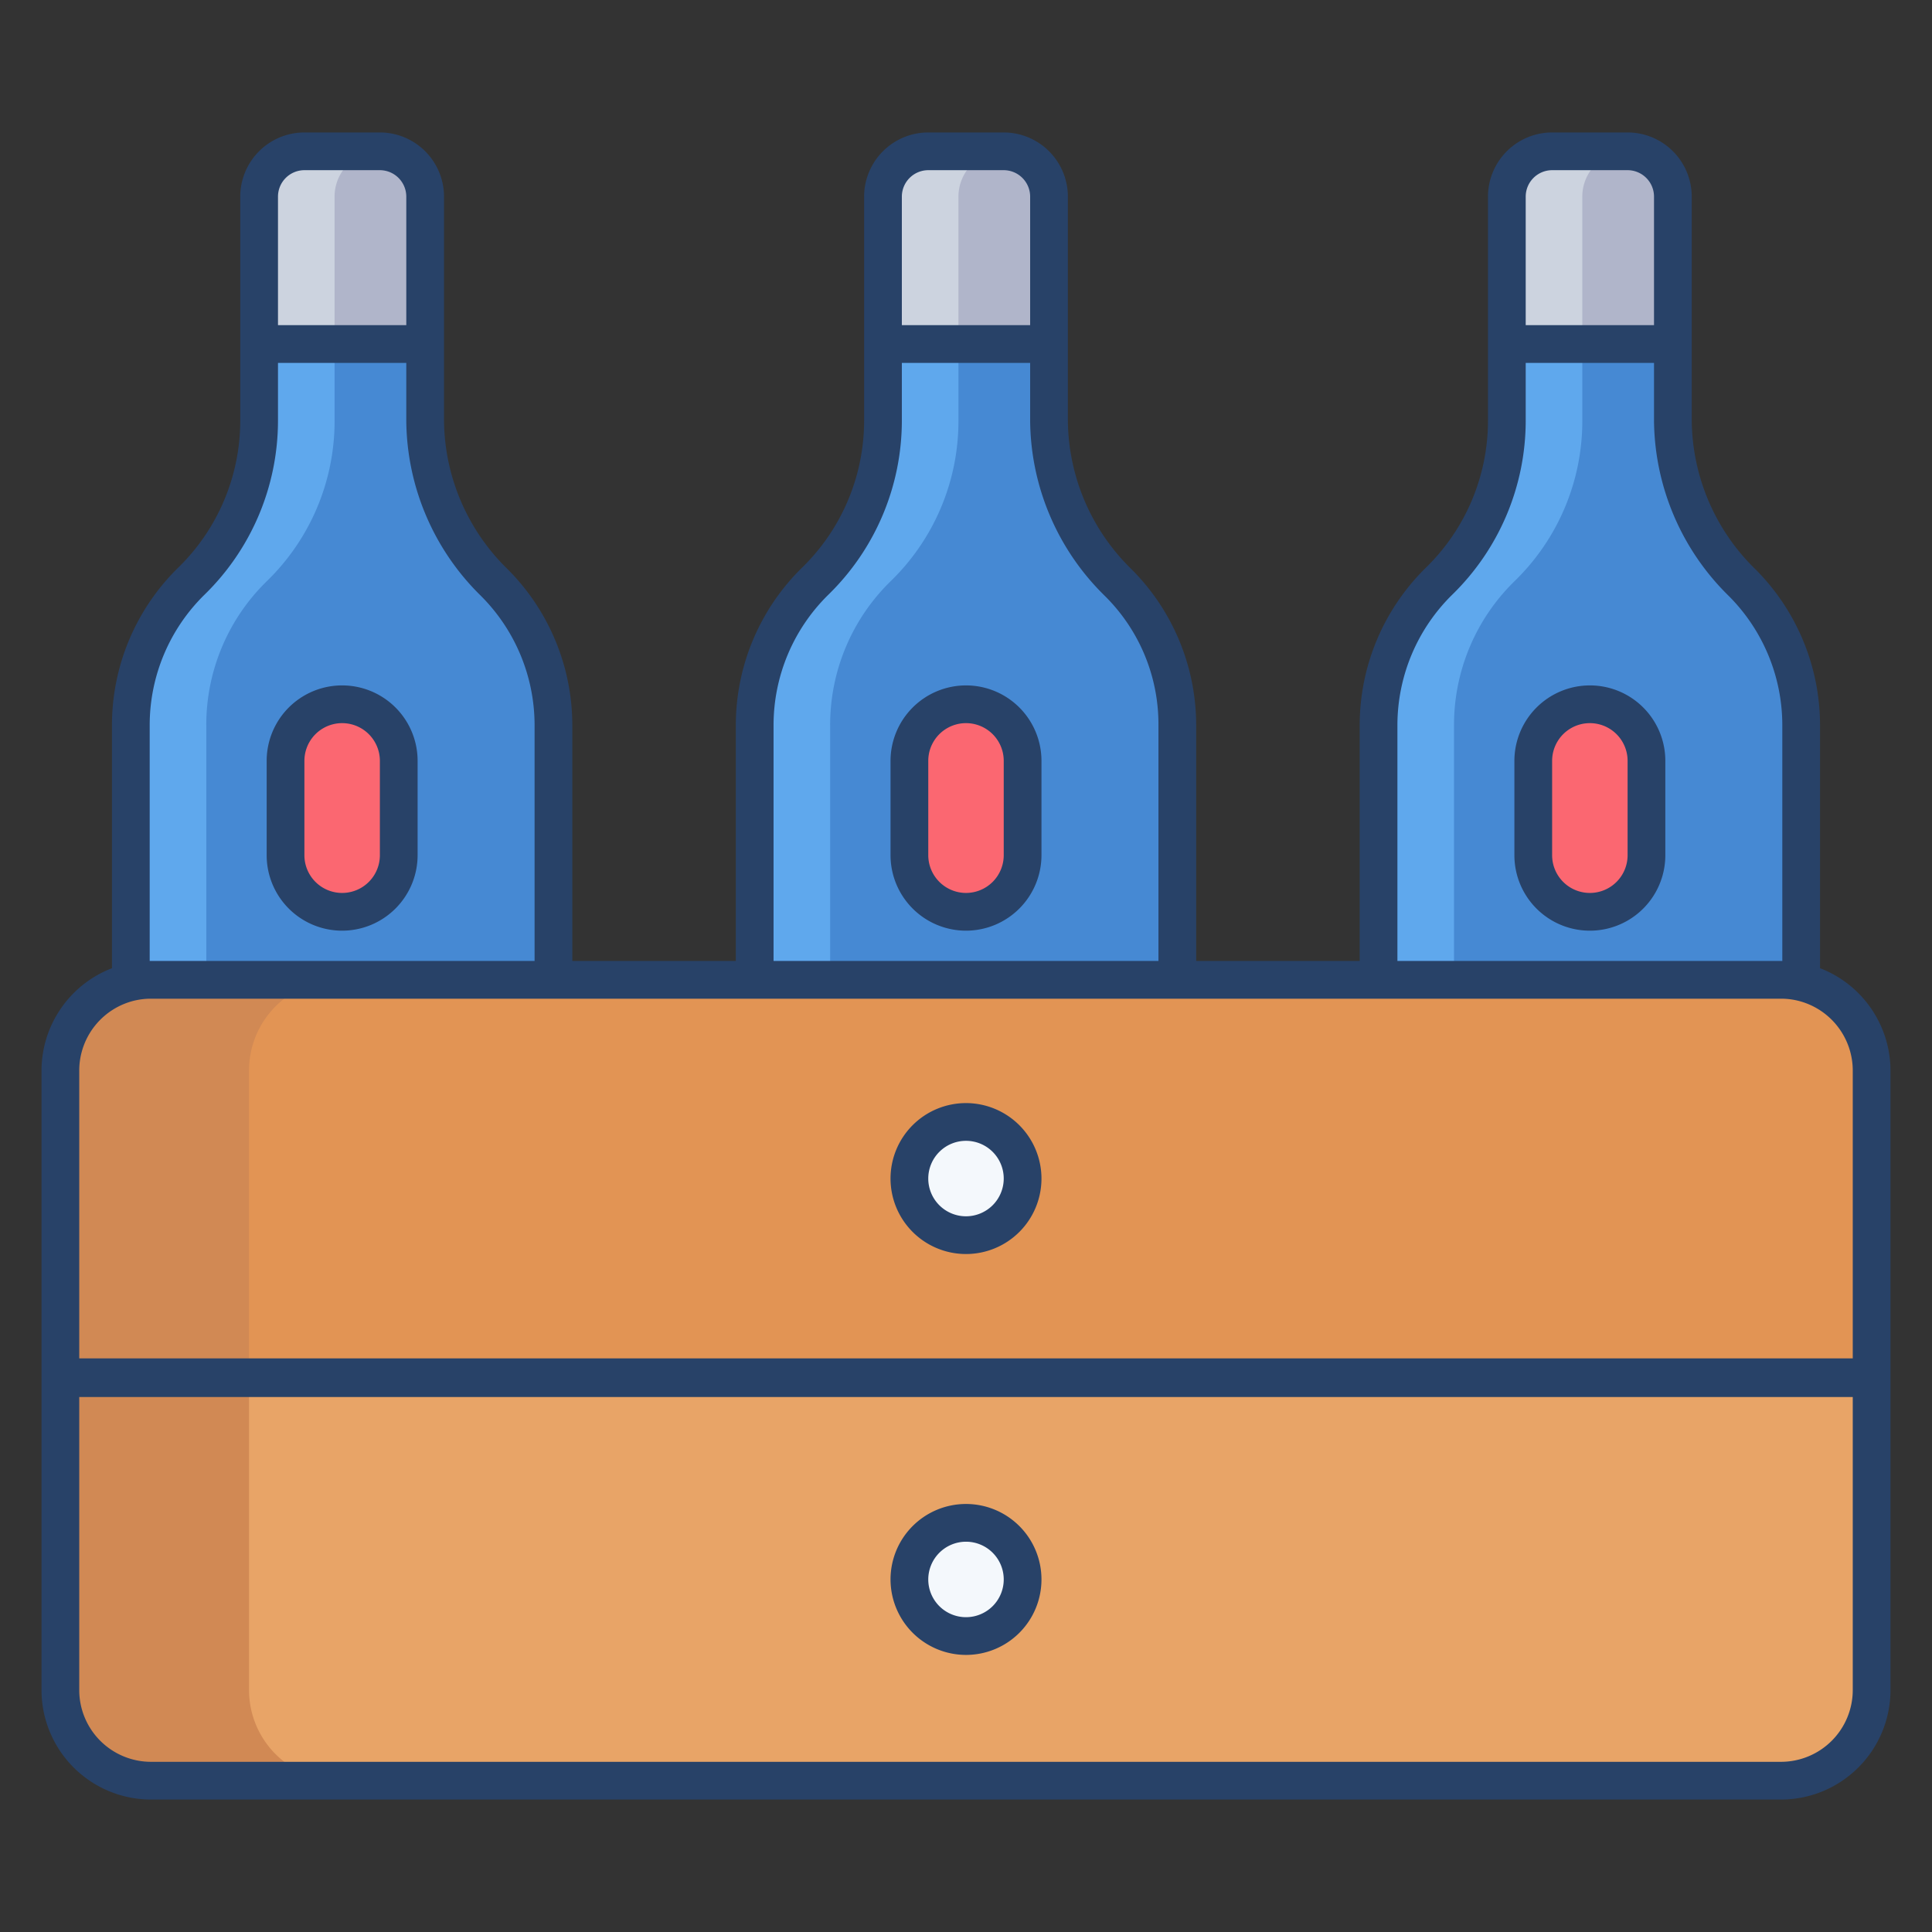 <svg id="Layer_1" height="512" viewBox="0 0 512 512" width="512" xmlns="http://www.w3.org/2000/svg" data-name="Layer 1"><rect x="0" y="0" width="512" height="512" fill="#333333" stroke="none"/><path d="m477.33 192.14v66.66l-.32 1.39a23.753 23.753 0 0 0 -5.02-.53h-106.66v-67.52a53.217 53.217 0 0 1 16.14-38.22 59.114 59.114 0 0 0 17.86-42.37v-20.38h44v20.38a60.364 60.364 0 0 0 18.22 42.73l.16.15a53.138 53.138 0 0 1 15.62 37.71z" fill="#4689d3"/><path d="m443.33 52.1v39.07h-44v-39.07a12.005 12.005 0 0 1 12.01-12h19.99a12 12 0 0 1 12 12z" fill="#b0b5ca"/><path d="m312 258.8v.86h-112v-67.52a53.176 53.176 0 0 1 16.14-38.22 59.114 59.114 0 0 0 17.86-42.37v-20.38h44v20.38a60.281 60.281 0 0 0 18.22 42.73l.15.15a53.106 53.106 0 0 1 15.63 37.71z" fill="#4689d3"/><path d="m278 52.1v39.07h-44v-39.07a12.005 12.005 0 0 1 12.01-12h19.98a12 12 0 0 1 12.01 12z" fill="#b0b5ca"/><path d="m146.67 258.8v.86h-106.66a23.753 23.753 0 0 0 -5.02.53l-.32-1.39v-66.66a53.136 53.136 0 0 1 16.14-38.22 59.114 59.114 0 0 0 17.86-42.37v-20.38h44v20.38a60.281 60.281 0 0 0 18.22 42.73l.15.15a53.148 53.148 0 0 1 15.63 37.71z" fill="#4689d3"/><path d="m112.67 52.1v39.07h-44v-39.07a12 12 0 0 1 12-12h19.99a12.005 12.005 0 0 1 12.01 12z" fill="#b0b5ca"/><path d="m385.33 192.14a53.217 53.217 0 0 1 16.14-38.22 59.114 59.114 0 0 0 17.86-42.37v-20.38h-20v20.38a59.114 59.114 0 0 1 -17.86 42.37 53.217 53.217 0 0 0 -16.14 38.22v67.52h20z" fill="#5fa8ed"/><path d="m471.99 259.66a23.753 23.753 0 0 1 5.02.53l.122-.53z" fill="#5fa8ed"/><path d="m431.335 40.1h-20a12.005 12.005 0 0 0 -12.01 12v39.07h20v-39.07a12.006 12.006 0 0 1 12.01-12z" fill="#ccd3df"/><path d="m220 192.14a53.176 53.176 0 0 1 16.14-38.22 59.114 59.114 0 0 0 17.86-42.37v-20.38h-20v20.38a59.114 59.114 0 0 1 -17.86 42.37 53.176 53.176 0 0 0 -16.14 38.22v67.52h20z" fill="#5fa8ed"/><path d="m266 40.1h-19.99a12.005 12.005 0 0 0 -12.01 12v39.07h20v-39.07a12.006 12.006 0 0 1 12-12z" fill="#ccd3df"/><path d="m54.67 258.8v-66.66a53.136 53.136 0 0 1 16.14-38.22 59.114 59.114 0 0 0 17.86-42.37v-20.38h-20v20.38a59.114 59.114 0 0 1 -17.86 42.37 53.136 53.136 0 0 0 -16.14 38.22v66.66l.32 1.39a23.753 23.753 0 0 1 5.02-.53h14.858z" fill="#5fa8ed"/><path d="m100.665 40.1h-20a12 12 0 0 0 -12 12v39.07h20v-39.07a12 12 0 0 1 12-12z" fill="#ccd3df"/><path d="m496 365.23v82.66a24.01 24.01 0 0 1 -24.01 24.01h-431.98a24.01 24.01 0 0 1 -24.01-24.01v-82.66z" fill="#e8a467"/><path d="m496 283.67v81.32h-480v-81.32a24.007 24.007 0 0 1 18.99-23.48 23.753 23.753 0 0 1 5.02-.53h431.98a23.753 23.753 0 0 1 5.02.53 24.007 24.007 0 0 1 18.99 23.48z" fill="#e29454"/><path d="m84.99 260.19a23.753 23.753 0 0 1 5.02-.53h-50a23.753 23.753 0 0 0 -5.02.53 24.007 24.007 0 0 0 -18.99 23.48v81.32h50v-81.32a24.007 24.007 0 0 1 18.99-23.48z" fill="#d18954"/><path d="m66 447.89v-82.66h-50v82.66a24.01 24.01 0 0 0 24.01 24.01h50a24.01 24.01 0 0 1 -24.01-24.01z" fill="#d18954"/><circle cx="256" cy="312.33" fill="#f4f8fc" r="15"/><circle cx="256" cy="418.57" fill="#f4f8fc" r="15"/><path d="m436.33 201.64v25a15 15 0 0 1 -30 0v-25a15 15 0 1 1 30 0z" fill="#fb6771"/><path d="m271 201.64v25a15 15 0 0 1 -30 0v-25a15 15 0 0 1 30 0z" fill="#fb6771"/><path d="m105.67 201.64v25a15 15 0 0 1 -30 0v-25a15 15 0 1 1 30 0z" fill="#fb6771"/><g fill="#284268"><path d="m482.33 256.582v-64.435a58.527 58.527 0 0 0 -17.09-41.258l-.107-.1-.093-.085a55.692 55.692 0 0 1 -16.71-39.15v-59.454a17.019 17.019 0 0 0 -17-17h-19.99a17.024 17.024 0 0 0 -17.01 17v59.453a54.413 54.413 0 0 1 -16.343 38.78 58.529 58.529 0 0 0 -17.657 41.807v62.52h-43.33v-62.513a58.488 58.488 0 0 0 -17.088-41.247l-.2-.2a55.6 55.6 0 0 1 -16.712-39.15v-59.45a17.024 17.024 0 0 0 -17.01-17h-19.98a17.024 17.024 0 0 0 -17.01 17v59.453a54.413 54.413 0 0 1 -16.343 38.78 58.477 58.477 0 0 0 -17.657 41.807v62.52h-43.33v-62.513a58.527 58.527 0 0 0 -17.088-41.247l-.2-.2a55.6 55.6 0 0 1 -16.712-39.15v-59.45a17.024 17.024 0 0 0 -17.01-17h-19.99a17.019 17.019 0 0 0 -17 17v59.453a54.413 54.413 0 0 1 -16.341 38.778 58.443 58.443 0 0 0 -17.659 41.809v64.443a29.15 29.15 0 0 0 -18.67 27.087v81.32c0 .041.011.079.012.12s-.012.079-.012.12v82.66a29.043 29.043 0 0 0 29.01 29.01h431.98a29.043 29.043 0 0 0 29.01-29.01v-82.66c0-.041-.011-.079-.012-.12s.012-.079.012-.12v-81.32a29.147 29.147 0 0 0 -18.67-27.088zm-70.99-211.482h19.99a7.008 7.008 0 0 1 7 7v34.07h-34v-34.07a7.013 7.013 0 0 1 7.01-7zm-41.01 147.037a48.487 48.487 0 0 1 14.63-34.637 64.467 64.467 0 0 0 19.37-45.95v-15.38h34v15.42a65.827 65.827 0 0 0 19.8 46.335l.1.1a48.468 48.468 0 0 1 14.1 34.118v62.529c-.113 0-.226-.009-.34-.009h-101.66zm-124.32-147.037h19.98a7.013 7.013 0 0 1 7.01 7v34.07h-34v-34.07a7.013 7.013 0 0 1 7.01-7zm-41.01 147.033a48.437 48.437 0 0 1 14.63-34.633 64.467 64.467 0 0 0 19.37-45.95v-15.38h34v15.417a65.647 65.647 0 0 0 19.679 46.223l.163.163a47.789 47.789 0 0 1 14.158 34.167v62.52h-102zm-124.33-147.033h19.99a7.013 7.013 0 0 1 7.01 7v34.07h-34v-34.07a7.008 7.008 0 0 1 7-7zm-26.37 112.4a64.467 64.467 0 0 0 19.37-45.95v-15.38h34v15.417a65.647 65.647 0 0 0 19.679 46.223l.161.161a48.471 48.471 0 0 1 14.16 34.169v62.52h-101.66c-.114 0-.227.008-.34.009v-62.536a48.4 48.4 0 0 1 14.63-34.633zm-33.3 126.17a19.076 19.076 0 0 1 15.027-18.589h.02a18.768 18.768 0 0 1 3.963-.417h431.98a18.835 18.835 0 0 1 3.983.421 19.076 19.076 0 0 1 15.027 18.585v76.32h-470zm470 164.22a19.032 19.032 0 0 1 -19.01 19.01h-431.98a19.032 19.032 0 0 1 -19.01-19.01v-77.66h470z"/><path d="m256 292.33a20 20 0 1 0 20 20 20.023 20.023 0 0 0 -20-20zm0 30a10 10 0 1 1 10-10 10.011 10.011 0 0 1 -10 10z"/><path d="m256 438.57a20 20 0 1 0 -20-20 20.023 20.023 0 0 0 20 20zm0-30a10 10 0 1 1 -10 10 10.011 10.011 0 0 1 10-10z"/><path d="m90.67 246.64a20.023 20.023 0 0 0 20-20v-25a20 20 0 0 0 -40 0v25a20 20 0 0 0 20 20zm-10-45a10 10 0 1 1 20 0v25a10 10 0 0 1 -20 0z"/><path d="m256 181.64a20.023 20.023 0 0 0 -20 20v25a20.021 20.021 0 0 0 20 20 20.023 20.023 0 0 0 20-20v-25a20 20 0 0 0 -20-20zm10 45a10.011 10.011 0 0 1 -10 10 10.021 10.021 0 0 1 -10-10v-25a10 10 0 0 1 20 0z"/><path d="m421.33 181.64a20.023 20.023 0 0 0 -20 20v25a20 20 0 1 0 40 0v-25a19.989 19.989 0 0 0 -20-20zm10 45a10 10 0 0 1 -20 0v-25a10 10 0 1 1 20 0z"/></g></svg>